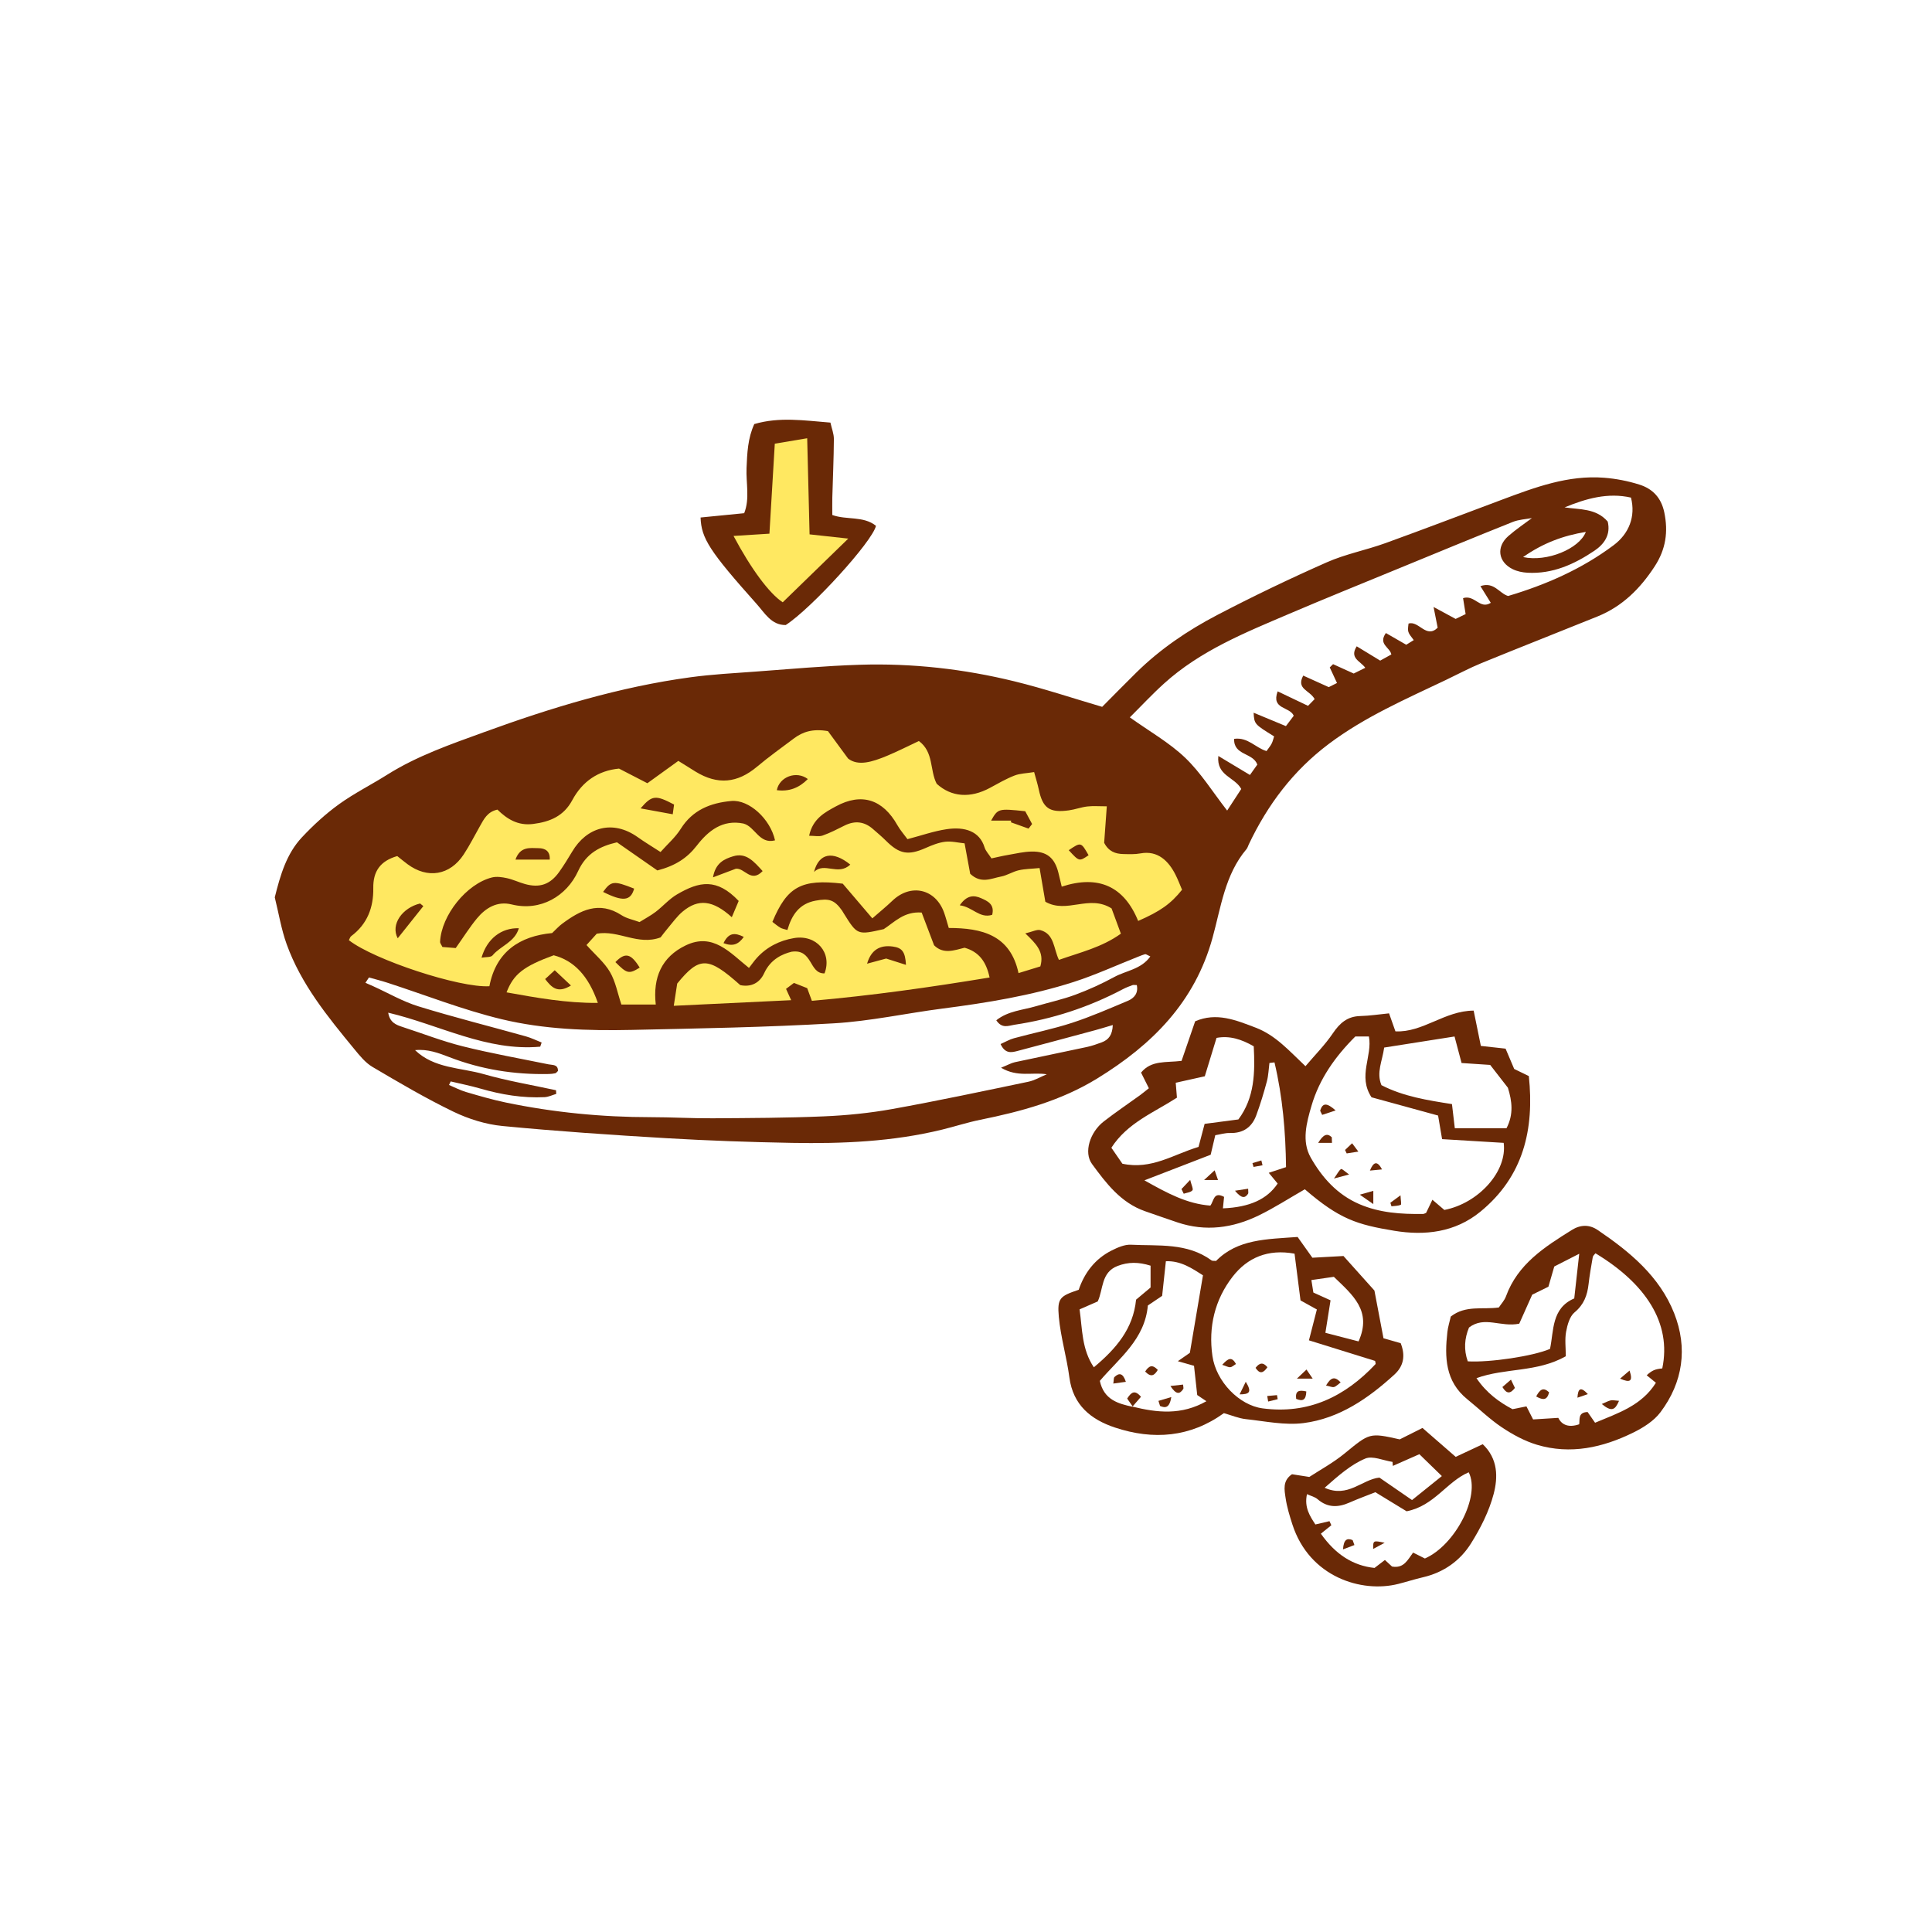 <svg version="1.1" id="svg" xmlns="http://www.w3.org/2000/svg" xmlns:xlink="http://www.w3.org/1999/xlink" x="0px" y="0px"
	 width="200px" height="200px" viewBox="0 0 200 200" enable-background="new 0 0 200 200" xml:space="preserve">
<path class="stroke" fill="#6a2906"  fill-rule="evenodd" clip-rule="evenodd" d="M118.93,112.654c-0.313-0.627-0.547-1.096-0.808-1.618
	c1.068-1.306,2.569-1.014,4.193-1.215c0.433-1.259,0.902-2.631,1.407-4.097c2.207-0.956,4.209-0.127,6.268,0.659
	c2.076,0.794,3.474,2.409,5.152,3.99c0.983-1.162,2.022-2.204,2.831-3.401c0.72-1.065,1.506-1.758,2.838-1.792
	c0.985-0.025,1.968-0.179,2.983-0.279c0.257,0.727,0.449,1.271,0.66,1.863c2.847,0.141,5.082-2.133,8.098-2.146
	c0.252,1.239,0.484,2.377,0.745,3.655c0.777,0.085,1.578,0.174,2.559,0.282c0.263,0.619,0.557,1.312,0.893,2.103
	c0.434,0.211,0.957,0.465,1.515,0.736c0.58,5.511-0.551,10.388-5.021,14.044c-2.615,2.14-5.736,2.495-8.913,1.97
	c-3.872-0.639-5.666-1.202-9.255-4.294c-1.603,0.918-3.129,1.906-4.752,2.698c-2.694,1.315-5.52,1.711-8.435,0.729
	c-1.122-0.377-2.239-0.769-3.359-1.159c-2.499-0.873-4.019-2.885-5.485-4.887c-0.875-1.195-0.224-3.285,1.22-4.406
	c1.214-0.943,2.49-1.803,3.737-2.705C118.279,113.183,118.544,112.959,118.93,112.654z M140.302,107.296
	c-2.092,2.088-3.72,4.388-4.536,7.174c-0.517,1.766-1.036,3.674-0.081,5.36c1.166,2.056,2.733,3.827,5.025,4.817
	c2.125,0.917,4.341,1.049,6.597,1.023c0.109-0.002,0.22-0.077,0.325-0.115c0.189-0.396,0.377-0.789,0.65-1.357
	c0.5,0.428,0.868,0.743,1.237,1.056c3.54-0.689,6.536-3.999,6.141-6.946c-2.066-0.125-4.163-0.251-6.375-0.385
	c-0.162-0.958-0.296-1.742-0.414-2.442c-2.436-0.667-4.756-1.304-6.891-1.89c-1.457-2.207,0.119-4.259-0.271-6.295
	C141.185,107.296,140.729,107.296,140.302,107.296z M124.072,118.727c0.24-0.907,0.432-1.63,0.631-2.385
	c1.196-0.156,2.299-0.301,3.495-0.458c1.69-2.267,1.728-4.877,1.589-7.572c-1.259-0.725-2.496-1.124-3.852-0.87
	c-0.433,1.414-0.838,2.74-1.215,3.974c-1.176,0.261-2.087,0.465-3.008,0.669c0.045,0.559,0.085,1.06,0.124,1.546
	c-2.416,1.56-5.126,2.603-6.787,5.184c0.445,0.645,0.835,1.208,1.14,1.652C119.207,121.119,121.49,119.495,124.072,118.727z
	 M143.289,108.443c-0.193,1.418-0.828,2.566-0.283,3.892c2.266,1.17,4.764,1.564,7.301,1.961c0.099,0.833,0.188,1.576,0.295,2.5
	c1.83,0,3.61,0,5.35,0c0.759-1.448,0.57-2.826,0.145-4.195c-0.619-0.797-1.227-1.58-1.834-2.361
	c-0.967-0.064-1.898-0.126-2.961-0.197c-0.24-0.908-0.461-1.733-0.729-2.746C148.164,107.676,145.798,108.048,143.289,108.443z
	 M131.934,109.978c-0.175,0.02-0.348,0.041-0.523,0.061c-0.083,0.633-0.1,1.284-0.262,1.895c-0.318,1.187-0.674,2.369-1.1,3.521
	c-0.454,1.235-1.358,1.872-2.729,1.833c-0.505-0.014-1.017,0.148-1.515,0.228c-0.165,0.702-0.298,1.271-0.477,2.022
	c-2.102,0.812-4.274,1.651-6.859,2.65c2.391,1.348,4.42,2.435,6.825,2.616c0.375-0.475,0.318-1.492,1.422-0.905
	c-0.037,0.365-0.077,0.772-0.12,1.189c2.766-0.112,4.582-0.944,5.666-2.567c-0.262-0.317-0.531-0.642-0.92-1.112
	c0.658-0.217,1.128-0.371,1.788-0.588C133.087,117.188,132.783,113.551,131.934,109.978z"/>
<path class="stroke" fill="#6a2906"  fill-rule="evenodd" clip-rule="evenodd" d="M125.888,130.53c2.227-2.267,5.228-2.245,8.44-2.48
	c0.443,0.622,0.932,1.309,1.529,2.149c0.885-0.048,1.993-0.109,3.219-0.177c0.968,1.082,1.947,2.174,3.203,3.574
	c0.258,1.366,0.588,3.096,0.938,4.939c0.525,0.15,1.133,0.324,1.781,0.51c0.497,1.259,0.332,2.351-0.65,3.249
	c-2.708,2.472-5.709,4.548-9.402,5.022c-1.943,0.248-3.985-0.194-5.974-0.408c-0.754-0.081-1.48-0.396-2.275-0.62
	c-3.477,2.508-7.309,2.808-11.278,1.49c-2.479-0.823-4.338-2.317-4.717-5.186c-0.277-2.102-0.901-4.165-1.094-6.27
	c-0.177-1.95,0.121-2.152,2.058-2.803c0.597-1.754,1.684-3.199,3.401-4.064c0.62-0.311,1.344-0.635,2.005-0.602
	c2.851,0.144,5.824-0.229,8.35,1.627C125.501,130.541,125.65,130.509,125.888,130.53z M117.281,145.635l-0.04-0.02
	c2.542,0.625,5.054,0.913,7.646-0.562c-0.507-0.34-0.829-0.557-0.951-0.64c-0.126-1.149-0.231-2.109-0.332-3.027
	c-0.577-0.164-0.997-0.284-1.676-0.476c0.654-0.455,1.101-0.765,1.246-0.866c0.479-2.826,0.908-5.366,1.357-8.025
	c-1.103-0.698-2.288-1.524-3.84-1.456c-0.143,1.325-0.273,2.539-0.387,3.584c-0.654,0.441-1.086,0.731-1.479,0.997
	c-0.312,3.515-2.979,5.461-4.971,7.804C114.274,144.896,115.739,145.315,117.281,145.635z M135.501,138.751
	c0.305-1.186,0.562-2.187,0.821-3.194c-0.657-0.365-1.21-0.671-1.693-0.939c-0.213-1.684-0.412-3.25-0.617-4.838
	c-2.744-0.505-4.878,0.404-6.408,2.376c-1.848,2.382-2.525,5.202-2.094,8.215c0.377,2.636,2.756,5.102,5.199,5.424
	c4.728,0.624,8.511-1.204,11.679-4.576c0.048-0.051-0.022-0.213-0.039-0.338C140.112,140.186,137.871,139.489,135.501,138.751z
	 M119.107,133.282c0-0.765,0-1.499,0-2.26c-1.242-0.389-2.305-0.396-3.416,0.03c-1.727,0.663-1.463,2.419-2.055,3.673
	c-0.641,0.281-1.225,0.536-1.878,0.821c0.29,2.049,0.216,4.125,1.477,5.997c2.296-1.917,4.073-3.981,4.371-7.001
	C118.066,134.156,118.517,133.778,119.107,133.282z M137.204,137.971c1.214,0.315,2.368,0.615,3.433,0.891
	c1.418-3.169-0.609-4.804-2.558-6.686c-0.663,0.095-1.44,0.208-2.325,0.335c0.095,0.599,0.155,0.978,0.205,1.292
	c0.585,0.265,1.061,0.481,1.779,0.807C137.578,135.618,137.416,136.635,137.204,137.971z"/>
<path class="stroke" fill="#6a2906"  fill-rule="evenodd" clip-rule="evenodd" d="M150.185,136.287c1.54-1.201,3.284-0.698,4.974-0.938
	c0.241-0.368,0.584-0.726,0.738-1.151c1.215-3.344,4-5.111,6.808-6.865c0.896-0.561,1.817-0.59,2.677-0.008
	c3.321,2.247,6.416,4.799,7.927,8.622c1.418,3.587,0.919,7.146-1.426,10.256c-0.677,0.898-1.767,1.586-2.804,2.096
	c-3.16,1.556-6.502,2.303-9.978,1.262c-1.28-0.384-2.513-1.059-3.631-1.805c-1.269-0.85-2.379-1.938-3.575-2.904
	c-2.288-1.851-2.359-4.357-2.062-6.965C149.891,137.369,150.055,136.862,150.185,136.287z M162.09,140.4
	c-3.001,1.69-6.256,1.184-9.247,2.266c1.043,1.54,2.354,2.483,3.731,3.212c0.578-0.116,1.019-0.204,1.443-0.289
	c0.232,0.453,0.413,0.809,0.689,1.35c0.811-0.051,1.638-0.102,2.609-0.162c0.369,0.766,1.121,1.025,2.162,0.664
	c0.082-0.478-0.156-1.234,0.87-1.27c0.213,0.306,0.462,0.662,0.774,1.111c2.375-0.998,4.815-1.771,6.297-4.136
	c-0.338-0.276-0.643-0.524-0.954-0.779c0.565-0.51,0.857-0.634,1.614-0.708c0.992-4.726-1.762-8.81-6.916-11.918
	c-0.088,0.118-0.254,0.245-0.28,0.396c-0.163,0.93-0.327,1.861-0.434,2.799c-0.131,1.158-0.482,2.115-1.45,2.92
	c-0.508,0.421-0.745,1.296-0.877,2.009C161.977,138.659,162.09,139.5,162.09,140.4z M151.944,140.926
	c2.284,0.133,6.759-0.535,8.513-1.288c0.404-1.888,0.137-4.208,2.508-5.225c0.165-1.479,0.318-2.857,0.517-4.626
	c-1.135,0.582-1.897,0.971-2.585,1.322c-0.223,0.769-0.402,1.388-0.605,2.091c-0.608,0.299-1.23,0.605-1.679,0.825
	c-0.519,1.159-0.96,2.15-1.341,3.001c-1.9,0.401-3.597-0.83-5.2,0.398C151.601,138.547,151.515,139.729,151.944,140.926z"/>
<path class="stroke" fill="#6a2906"  fill-rule="evenodd" clip-rule="evenodd" d="M144.9,149.004c0.879-0.442,1.604-0.807,2.353-1.183
	c1.199,1.043,2.305,2.004,3.441,2.993c0.943-0.441,1.839-0.86,2.798-1.31c1.595,1.513,1.583,3.43,1.129,5.155
	c-0.471,1.794-1.355,3.539-2.348,5.122c-1.123,1.792-2.827,3-4.958,3.495c-0.862,0.2-1.708,0.475-2.567,0.692
	c-3.801,0.961-9.194-0.708-10.957-6.147c-0.29-0.898-0.57-1.815-0.706-2.745c-0.123-0.843-0.336-1.792,0.661-2.463
	c0.471,0.073,0.988,0.154,1.793,0.28c1.1-0.72,2.459-1.455,3.635-2.417C141.782,148.342,141.746,148.295,144.9,149.004z
	 M147.504,161.335c3.146-1.379,5.778-6.477,4.537-8.924c-2.273,0.968-3.571,3.482-6.43,4.037c-0.921-0.562-2.012-1.228-3.234-1.974
	c-0.833,0.331-1.771,0.671-2.682,1.073c-1.181,0.52-2.266,0.545-3.301-0.352c-0.273-0.237-0.674-0.328-1.096-0.521
	c-0.302,1.386,0.317,2.287,0.869,3.138c0.584-0.135,1.021-0.238,1.459-0.34c0.065,0.141,0.131,0.28,0.195,0.42
	c-0.361,0.292-0.724,0.583-1.086,0.875c1.523,2.158,3.332,3.311,5.555,3.545c0.368-0.281,0.724-0.555,1.076-0.824
	c0.33,0.304,0.579,0.534,0.736,0.679c1.234,0.22,1.619-0.696,2.181-1.444C146.742,160.952,147.137,161.15,147.504,161.335z
	 M144.186,151.75c-0.01-0.138-0.022-0.276-0.033-0.414c-0.951-0.142-2.061-0.664-2.82-0.345c-1.473,0.619-2.738,1.723-4.207,3.023
	c2.42,1.092,3.878-0.875,5.672-1.053c1.099,0.756,2.2,1.515,3.375,2.324c1.05-0.844,1.948-1.565,3.088-2.482
	c-0.924-0.898-1.667-1.62-2.329-2.265C145.878,151.003,145.033,151.377,144.186,151.75z"/>
<path class="stroke" fill="#6a2906"  fill-rule="evenodd" clip-rule="evenodd" d="M72.523,53.572c1.539-0.152,2.979-0.294,4.515-0.446
	c0.601-1.511,0.177-3.117,0.244-4.682c0.067-1.538,0.122-3.058,0.8-4.544c2.596-0.766,5.155-0.371,7.883-0.153
	c0.134,0.609,0.361,1.159,0.357,1.708c-0.012,2.007-0.105,4.014-0.16,6.021c-0.016,0.587-0.002,1.175-0.002,1.836
	c1.473,0.538,3.209,0.072,4.521,1.12c-0.369,1.624-6.656,8.531-9.342,10.271c-1.479,0.023-2.172-1.238-2.993-2.157
	C73.455,57.062,72.598,55.736,72.523,53.572z"/>
<path class="stroke" fill="#6a2906"  fill-rule="evenodd" clip-rule="evenodd" d="M172.285,53.034c-0.322-1.53-1.22-2.442-2.583-2.871
	c-1.177-0.371-2.42-0.613-3.649-0.708c-3.71-0.289-7.112,0.981-10.504,2.248c-4.049,1.512-8.082,3.059-12.146,4.527
	c-2.001,0.723-4.13,1.128-6.064,1.985c-3.842,1.698-7.636,3.518-11.357,5.463c-3.04,1.589-5.886,3.518-8.352,5.946
	c-1.212,1.194-2.403,2.412-3.533,3.548c-3.054-0.897-6.026-1.892-9.061-2.635c-5.252-1.288-10.608-1.891-16.019-1.722
	c-3.602,0.112-7.197,0.445-10.795,0.707c-2.245,0.164-4.499,0.285-6.727,0.586c-7.362,0.998-14.422,3.148-21.387,5.685
	c-3.452,1.257-6.914,2.444-10.047,4.418c-1.648,1.038-3.408,1.914-4.981,3.05c-1.382,0.999-2.662,2.176-3.83,3.423
	c-1.581,1.689-2.226,3.875-2.806,6.21c0.408,1.649,0.673,3.3,1.229,4.846c1.49,4.141,4.241,7.504,6.994,10.849
	c0.561,0.682,1.151,1.422,1.891,1.858c2.752,1.624,5.513,3.25,8.385,4.637c1.574,0.759,3.352,1.314,5.081,1.48
	c5.656,0.546,11.331,0.929,17.004,1.263c4.317,0.254,8.642,0.405,12.964,0.483c5.22,0.095,10.425-0.125,15.53-1.372
	c1.323-0.323,2.624-0.749,3.956-1.019c4.24-0.859,8.333-1.96,12.108-4.277c5.709-3.505,10.104-7.915,11.935-14.562
	c0.873-3.162,1.277-6.529,3.514-9.181c0.111-0.132,0.159-0.317,0.234-0.478c1.952-4.118,4.6-7.641,8.291-10.415
	c3.733-2.806,7.961-4.636,12.124-6.621c1.226-0.584,2.427-1.23,3.681-1.744c3.997-1.636,8.019-3.212,12.021-4.832
	c2.569-1.041,4.421-2.893,5.913-5.19C172.435,56.874,172.712,55.069,172.285,53.034z M164.166,55.063
	c-0.68,1.753-4.039,3.14-6.497,2.605C159.736,56.219,161.821,55.446,164.166,55.063z M115.359,101.134
	c-1.297,0.706-2.656,1.325-4.039,1.838c-1.33,0.493-2.729,0.793-4.091,1.195c-1.369,0.403-2.873,0.48-4.093,1.452
	c0.594,0.904,1.268,0.556,1.864,0.466c3.962-0.589,7.714-1.821,11.257-3.693c0.312-0.165,0.647-0.288,0.98-0.411
	c0.1-0.037,0.227-0.005,0.445-0.005c0.174,0.841-0.268,1.354-0.941,1.635c-1.902,0.798-3.801,1.632-5.76,2.271
	c-1.965,0.642-4.008,1.051-6.007,1.594c-0.466,0.126-0.896,0.383-1.394,0.603c0.475,1.036,1.133,0.879,1.76,0.714
	c2.687-0.708,5.368-1.431,8.051-2.153c0.549-0.148,1.094-0.321,1.804-0.53c-0.04,1.016-0.421,1.524-1.139,1.792
	c-0.5,0.185-1.006,0.366-1.524,0.478c-2.488,0.537-4.981,1.04-7.466,1.577c-0.374,0.081-0.72,0.283-1.437,0.574
	c1.715,1.016,3.216,0.438,4.734,0.678c-0.636,0.264-1.249,0.634-1.91,0.772c-4.692,0.979-9.381,1.978-14.097,2.827
	c-2.327,0.419-4.702,0.656-7.064,0.757c-3.84,0.165-7.687,0.176-11.532,0.2c-2.131,0.014-4.265-0.115-6.398-0.115
	c-5.053-0.001-10.054-0.49-14.998-1.517c-1.389-0.289-2.758-0.689-4.121-1.089c-0.605-0.178-1.174-0.48-1.762-0.727
	c0.059-0.123,0.117-0.245,0.175-0.368c1.026,0.244,2.062,0.448,3.075,0.742c2.175,0.629,4.38,0.996,6.646,0.886
	c0.405-0.019,0.803-0.219,1.204-0.336c-0.007-0.126-0.014-0.253-0.021-0.379c-2.5-0.545-5.034-0.966-7.49-1.669
	c-2.402-0.687-5.12-0.571-7.102-2.481c1.28-0.137,2.422,0.287,3.554,0.725c3.304,1.277,6.731,1.818,10.264,1.744
	c0.233-0.005,0.472-0.025,0.698-0.077c0.096-0.021,0.168-0.143,0.275-0.239c0.01-0.694-0.541-0.596-0.979-0.685
	c-2.957-0.605-5.935-1.132-8.86-1.862c-2.12-0.529-4.172-1.332-6.255-2.008c-0.675-0.22-1.315-0.466-1.478-1.478
	c5.311,1.255,10.192,4.023,15.736,3.52c0.049-0.143,0.099-0.288,0.147-0.431c-0.542-0.215-1.071-0.48-1.63-0.635
	c-3.705-1.037-7.44-1.974-11.116-3.106c-1.62-0.499-3.125-1.376-4.681-2.082c-0.271-0.122-0.543-0.239-0.814-0.358
	c0.122-0.184,0.244-0.368,0.365-0.552c0.634,0.179,1.275,0.338,1.901,0.541c3.938,1.276,7.814,2.811,11.827,3.778
	c4.383,1.056,8.929,1.208,13.439,1.11c6.986-0.152,13.979-0.273,20.952-0.682c3.771-0.22,7.501-1.044,11.258-1.529
	c4.589-0.593,9.15-1.333,13.562-2.749c2.242-0.72,4.398-1.713,6.593-2.581c0.272-0.107,0.542-0.224,0.821-0.297
	c0.085-0.022,0.202,0.083,0.534,0.233C118.139,100.345,116.569,100.475,115.359,101.134z M167.035,56.445
	c-3.312,2.479-7.033,4.098-10.916,5.252c-0.932-0.274-1.442-1.514-2.867-1.02c0.43,0.689,0.741,1.191,1.073,1.727
	c-1.134,0.727-1.654-0.869-2.87-0.485c0.077,0.476,0.16,0.994,0.266,1.652c-0.307,0.147-0.705,0.34-1.035,0.499
	c-0.709-0.384-1.301-0.704-2.284-1.236c0.195,0.989,0.308,1.56,0.425,2.146c-1.19,1.172-1.949-0.76-3.016-0.428
	c-0.109,0.871-0.109,0.871,0.539,1.712c-0.28,0.173-0.551,0.34-0.777,0.481c-0.765-0.44-1.439-0.828-2.108-1.213
	c-0.821,1.171,0.411,1.459,0.567,2.217c-0.395,0.219-0.792,0.438-1.154,0.638c-0.861-0.524-1.644-1-2.431-1.48
	c-0.788,1.236,0.392,1.528,0.887,2.224c-0.506,0.251-0.902,0.447-1.198,0.593c-0.809-0.367-1.472-0.668-2.137-0.969
	c-0.113,0.112-0.229,0.224-0.343,0.336c0.241,0.517,0.481,1.033,0.75,1.613c-0.304,0.152-0.605,0.304-0.853,0.428
	c-0.928-0.419-1.77-0.799-2.643-1.194c-0.759,1.408,0.684,1.503,1.181,2.435c-0.236,0.243-0.507,0.517-0.684,0.696
	c-1.23-0.588-2.156-1.029-3.144-1.5c-0.692,1.894,1.244,1.551,1.666,2.527c-0.235,0.312-0.504,0.665-0.811,1.072
	c-1.138-0.472-2.198-0.912-3.344-1.387c0.073,1.182,0.073,1.182,2.121,2.45c-0.077,0.233-0.132,0.509-0.256,0.75
	c-0.133,0.256-0.326,0.481-0.529,0.77c-1.131-0.331-1.926-1.463-3.352-1.265c-0.067,1.74,1.952,1.407,2.4,2.665
	c-0.197,0.276-0.457,0.64-0.765,1.074c-1.066-0.641-2.051-1.232-3.272-1.966c-0.205,2.067,1.697,2.166,2.373,3.415
	c-0.445,0.682-0.941,1.444-1.459,2.237c-1.499-1.927-2.719-3.909-4.344-5.466c-1.64-1.57-3.682-2.719-5.731-4.183
	c1.143-1.135,2.291-2.372,3.538-3.5c3.758-3.405,8.393-5.27,12.964-7.221c3.697-1.578,7.425-3.086,11.144-4.615
	c3.992-1.643,7.983-3.292,11.994-4.894c0.614-0.246,1.316-0.28,1.982-0.398c-0.816,0.612-1.668,1.184-2.434,1.854
	c-1.284,1.124-1.07,2.696,0.456,3.438c0.459,0.223,1.008,0.335,1.522,0.363c2.598,0.145,4.852-0.877,6.928-2.277
	c0.991-0.667,1.711-1.639,1.376-3.019c-1.204-1.39-2.899-1.232-4.464-1.468c2.228-0.919,4.488-1.556,6.873-1.013
	C169.335,53.458,168.645,55.241,167.035,56.445z"/>
<path class="stroke" fill="#6a2906"  fill-rule="evenodd" clip-rule="evenodd" d="M138.264,114.953c-0.679,0.223-1.042,0.343-1.393,0.458
	c-0.12-0.274-0.226-0.396-0.199-0.475C136.931,114.154,137.353,114.143,138.264,114.953z"/>
<path class="stroke" fill="#6a2906"  fill-rule="evenodd" clip-rule="evenodd" d="M137.885,118.31c-0.402,0-0.806,0-1.428,0c0.539-0.885,0.934-1.031,1.41-0.582
	C137.873,117.922,137.879,118.116,137.885,118.31z"/>
<path class="stroke" fill="#6a2906"  fill-rule="evenodd" clip-rule="evenodd" d="M139.239,119.044c0.218-0.207,0.436-0.413,0.731-0.694
	c0.219,0.293,0.367,0.493,0.645,0.863c-0.534,0.084-0.87,0.137-1.207,0.189C139.352,119.283,139.295,119.164,139.239,119.044z"/>
<path class="stroke" fill="#6a2906"  fill-rule="evenodd" clip-rule="evenodd" d="M143.93,124.509c0.279-0.205,0.559-0.41,1.049-0.77
	c0.023,0.511,0.113,0.944,0.031,0.979c-0.29,0.125-0.639,0.116-0.965,0.157C144.007,124.753,143.968,124.631,143.93,124.509z"/>
<path class="stroke" fill="#6a2906"  fill-rule="evenodd" clip-rule="evenodd" d="M140.763,123.673c0.682-0.192,0.981-0.277,1.402-0.396c0,0.426,0,0.731,0,1.369
	C141.639,124.28,141.342,124.074,140.763,123.673z"/>
<path class="stroke" fill="#6a2906"  fill-rule="evenodd" clip-rule="evenodd" d="M141.813,121.178c0.357-0.873,0.741-1.088,1.255-0.122
	C142.547,121.107,142.18,121.143,141.813,121.178z"/>
<path class="stroke" fill="#6a2906"  fill-rule="evenodd" clip-rule="evenodd" d="M139.661,121.583c-0.577,0.153-0.861,0.229-1.569,0.416
	c0.402-0.564,0.524-0.851,0.74-0.98C138.918,120.967,139.215,121.268,139.661,121.583z"/>
<path class="stroke" fill="#6a2906"  fill-rule="evenodd" clip-rule="evenodd" d="M122.306,123.091c0.239-0.253,0.48-0.507,0.902-0.951
	c0.128,0.534,0.345,0.954,0.231,1.083c-0.188,0.215-0.588,0.243-0.899,0.35C122.461,123.413,122.384,123.251,122.306,123.091z"/>
<path class="stroke" fill="#6a2906"  fill-rule="evenodd" clip-rule="evenodd" d="M127.844,123.263c0.617-0.094,0.973-0.147,1.363-0.207
	c0,0.313,0.043,0.45-0.008,0.523C128.863,124.075,128.506,124.057,127.844,123.263z"/>
<path class="stroke" fill="#6a2906"  fill-rule="evenodd" clip-rule="evenodd" d="M125.738,121.151c0.17,0.484,0.237,0.679,0.352,1.005c-0.443,0-0.771,0-1.444,0
	C125.116,121.722,125.332,121.523,125.738,121.151z"/>
<path class="stroke" fill="#6a2906"  fill-rule="evenodd" clip-rule="evenodd" d="M130.697,120.629c-0.31,0.058-0.621,0.115-0.93,0.172
	c-0.038-0.132-0.076-0.264-0.113-0.396c0.308-0.093,0.613-0.187,0.92-0.279C130.615,120.293,130.656,120.462,130.697,120.629z"/>
<path class="stroke" fill="#6a2906"  fill-rule="evenodd" clip-rule="evenodd" d="M137.27,143.428c0.49-0.815,0.865-1.008,1.516-0.324
	c-0.278,0.205-0.459,0.416-0.684,0.478C137.916,143.634,137.68,143.513,137.27,143.428z"/>
<path class="stroke" fill="#6a2906"  fill-rule="evenodd" clip-rule="evenodd" d="M135.229,144.041c-0.03,0.926-0.391,1.042-1.05,0.771
	C134.072,143.984,134.449,143.865,135.229,144.041z"/>
<path class="stroke" fill="#6a2906"  fill-rule="evenodd" clip-rule="evenodd" d="M134.253,142.717c0.485-0.459,0.697-0.661,0.994-0.943
	c0.21,0.309,0.35,0.513,0.643,0.943C135.305,142.717,134.958,142.717,134.253,142.717z"/>
<path class="stroke" fill="#6a2906"  fill-rule="evenodd" clip-rule="evenodd" d="M126.523,141.286c0.615-0.677,0.985-0.88,1.424-0.088
	c-0.218,0.132-0.393,0.312-0.584,0.334C127.17,141.555,126.956,141.422,126.523,141.286z"/>
<path class="stroke" fill="#6a2906"  fill-rule="evenodd" clip-rule="evenodd" d="M131.203,141.534c-0.428,0.629-0.801,0.727-1.229,0.065
	C130.377,141.074,130.75,140.984,131.203,141.534z"/>
<path class="stroke" fill="#6a2906"  fill-rule="evenodd" clip-rule="evenodd" d="M128.96,143.041c0.686,1.109,0.349,1.299-0.636,1.304
	C128.534,143.917,128.676,143.625,128.96,143.041z"/>
<path class="stroke" fill="#6a2906"  fill-rule="evenodd" clip-rule="evenodd" d="M131.184,144.514c0.336-0.031,0.673-0.062,1.009-0.092
	c0.024,0.14,0.05,0.28,0.073,0.421c-0.328,0.082-0.657,0.163-0.987,0.244C131.248,144.896,131.216,144.705,131.184,144.514z"/>
<path class="stroke" fill="#6a2906"  fill-rule="evenodd" clip-rule="evenodd" d="M117.281,145.635c-0.195-0.28-0.39-0.56-0.596-0.855
	c0.41-0.644,0.779-0.954,1.429-0.184c-0.312,0.354-0.601,0.68-0.88,1.013C117.241,145.616,117.281,145.635,117.281,145.635z"/>
<path class="stroke" fill="#6a2906"  fill-rule="evenodd" clip-rule="evenodd" d="M119.922,145.018c0.381-0.113,0.763-0.226,1.332-0.395
	c-0.187,1.16-0.632,1.145-1.166,0.922C120.033,145.37,119.977,145.194,119.922,145.018z"/>
<path class="stroke" fill="#6a2906"  fill-rule="evenodd" clip-rule="evenodd" d="M118.547,141.984c0.416-0.663,0.784-0.729,1.308-0.171
	C119.498,142.395,119.166,142.615,118.547,141.984z"/>
<path class="stroke" fill="#6a2906"  fill-rule="evenodd" clip-rule="evenodd" d="M116.547,143.042c-0.467,0.066-0.834,0.118-1.298,0.184
	c0.06-0.367,0.028-0.59,0.124-0.68C115.873,142.076,116.25,142.148,116.547,143.042z"/>
<path class="stroke" fill="#6a2906"  fill-rule="evenodd" clip-rule="evenodd" d="M121.16,143.478c0.624-0.071,0.964-0.109,1.31-0.148
	c0.017,0.242,0.07,0.38,0.023,0.451C122.115,144.368,121.742,144.363,121.16,143.478z"/>
<path class="stroke" fill="#6a2906"  fill-rule="evenodd" clip-rule="evenodd" d="M159.025,144.56c0.411-0.776,0.762-0.965,1.339-0.426
	C160.162,144.94,159.768,144.981,159.025,144.56z"/>
<path class="stroke" fill="#6a2906"  fill-rule="evenodd" clip-rule="evenodd" d="M156.413,142.821c0.222,0.462,0.316,0.661,0.41,0.855
	c-0.454,0.597-0.843,0.669-1.295-0.091C155.768,143.378,156.01,143.17,156.413,142.821z"/>
<path class="stroke" fill="#6a2906"  fill-rule="evenodd" clip-rule="evenodd" d="M167.601,145.014c-0.403,0.953-0.764,1.175-1.785,0.329
	c0.39-0.164,0.647-0.312,0.925-0.377C166.936,144.919,167.156,144.983,167.601,145.014z"/>
<path class="stroke" fill="#6a2906"  fill-rule="evenodd" clip-rule="evenodd" d="M168.689,141.88c0.394,1.149,0.033,1.28-0.979,0.835
	C168.138,142.351,168.413,142.116,168.689,141.88z"/>
<path class="stroke" fill="#6a2906"  fill-rule="evenodd" clip-rule="evenodd" d="M164.375,144.319c-0.315,0.107-0.629,0.215-1.079,0.37
	C163.355,143.735,163.619,143.505,164.375,144.319z"/>
<path class="stroke" fill="#6a2906"  fill-rule="evenodd" clip-rule="evenodd" d="M140.209,159.941c-0.334,0.127-0.668,0.255-1.182,0.451
	c0.074-1.052,0.428-1.189,0.997-0.961C140.086,159.6,140.148,159.771,140.209,159.941z"/>
<path class="stroke" fill="#6a2906"  fill-rule="evenodd" clip-rule="evenodd" d="M143.339,159.708c-0.6,0.321-0.866,0.465-1.19,0.638
	C142.145,159.456,142.145,159.456,143.339,159.708z"/>
<path fill-rule="evenodd" clip-rule="evenodd" fill="#ffe861" class="fill" d="M122.365,92.108c-1.174,1.46-2.229,2.215-4.543,3.228
	c-1.461-3.591-4.114-4.789-7.912-3.551c-0.134-0.561-0.234-0.999-0.343-1.435c-0.381-1.534-1.188-2.223-2.767-2.198
	c-0.818,0.013-1.634,0.211-2.445,0.35c-0.568,0.096-1.128,0.233-1.72,0.358c-0.291-0.455-0.601-0.767-0.714-1.14
	c-0.509-1.667-2.033-2.167-3.936-1.881c-1.331,0.2-2.622,0.659-4.044,1.03c-0.368-0.506-0.76-0.945-1.042-1.445
	c-1.496-2.658-3.691-3.403-6.36-1.953c-1.133,0.615-2.403,1.265-2.778,3.046c0.567,0,1.025,0.109,1.397-0.022
	c0.778-0.275,1.521-0.658,2.262-1.03c1.079-0.542,2.06-0.429,2.962,0.367c0.442,0.391,0.902,0.768,1.319,1.186
	c1.408,1.407,2.317,1.563,4.126,0.764c0.645-0.285,1.328-0.562,2.016-0.645c0.655-0.078,1.343,0.101,2.011,0.166
	c0.232,1.265,0.422,2.291,0.581,3.15c1.13,1.074,2.187,0.475,3.188,0.288c0.63-0.117,1.207-0.507,1.838-0.651
	c0.654-0.149,1.344-0.151,2.156-0.231c0.229,1.337,0.422,2.467,0.597,3.487c2.244,1.284,4.517-0.783,6.855,0.692
	c0.244,0.659,0.582,1.576,0.965,2.615c-1.97,1.418-4.203,1.932-6.414,2.714c-0.565-1.177-0.46-2.688-1.925-3.081
	c-0.353-0.094-0.8,0.162-1.557,0.338c1.113,1.066,1.996,1.914,1.558,3.418c-0.641,0.197-1.358,0.417-2.258,0.693
	c-0.846-3.948-3.792-4.672-7.221-4.671c-0.175-0.579-0.306-1.083-0.477-1.57c-0.878-2.494-3.458-3.079-5.37-1.242
	c-0.628,0.603-1.308,1.151-2.066,1.815c-1.159-1.36-2.198-2.576-3.063-3.591c-4.298-0.515-5.768,0.323-7.282,3.957
	c0.264,0.196,0.527,0.427,0.824,0.603c0.188,0.111,0.422,0.142,0.728,0.237c0.454-1.565,1.229-2.724,2.913-3.037
	c1.385-0.257,1.953-0.099,2.744,1.024c0.066,0.098,0.123,0.203,0.185,0.304c1.399,2.238,1.399,2.238,4.132,1.618
	c1.108-0.72,2.1-1.856,3.926-1.716c0.412,1.087,0.844,2.223,1.284,3.387c0.953,0.953,2.062,0.529,3.16,0.254
	c1.465,0.421,2.231,1.407,2.587,3.082c-6.162,1.017-12.221,1.873-18.397,2.415c-0.175-0.476-0.307-0.832-0.484-1.312
	c-0.399-0.159-0.88-0.348-1.371-0.542c-0.286,0.215-0.515,0.386-0.82,0.616c0.171,0.378,0.323,0.713,0.532,1.171
	c-4.023,0.192-7.953,0.38-12.153,0.582c0.142-0.922,0.255-1.649,0.355-2.302c2.312-2.833,3.205-2.805,6.529,0.162
	c1.121,0.23,2.011-0.227,2.47-1.228c0.676-1.475,1.918-2,2.838-2.229c2.231-0.327,1.781,2.29,3.414,2.242
	c0.814-2.139-0.843-4.048-3.163-3.654c-1.479,0.251-2.815,0.912-3.849,2.059c-0.271,0.3-0.502,0.636-0.81,1.03
	c-1.956-1.564-3.718-3.697-6.556-2.329c-2.476,1.193-3.409,3.318-3.092,6.119c-1.324,0-2.523,0-3.56,0
	c-0.398-1.193-0.606-2.385-1.179-3.365c-0.582-0.994-1.521-1.778-2.432-2.795c0.382-0.422,0.753-0.833,1.063-1.175
	c2.278-0.399,4.263,1.261,6.606,0.384c0.182-0.231,0.456-0.608,0.757-0.96c0.497-0.585,0.948-1.23,1.531-1.716
	c1.616-1.346,3.116-1.195,5.085,0.586c0.277-0.652,0.517-1.218,0.713-1.683c-2.268-2.383-4.063-2.038-6.395-0.671
	c-0.807,0.473-1.444,1.225-2.196,1.799c-0.51,0.388-1.085,0.689-1.676,1.059c-0.655-0.243-1.325-0.367-1.852-0.708
	c-2.341-1.521-4.281-0.518-6.171,0.893c-0.331,0.246-0.608,0.562-1.022,0.952c-3.347,0.314-5.811,1.917-6.495,5.503
	c-3.072,0.191-11.935-2.727-14.546-4.764c0.077-0.14,0.122-0.333,0.244-0.424c1.665-1.245,2.314-2.974,2.282-4.969
	c-0.028-1.729,0.716-2.808,2.479-3.315c0.325,0.257,0.683,0.554,1.054,0.831c2.081,1.551,4.399,1.174,5.826-0.997
	c0.616-0.938,1.124-1.947,1.677-2.925c0.409-0.722,0.767-1.493,1.815-1.719c0.98,0.961,2.104,1.688,3.693,1.486
	c1.762-0.223,3.173-0.819,4.054-2.461c1.052-1.962,2.704-3.067,4.84-3.271c0.999,0.516,1.883,0.972,2.936,1.515
	c1.059-0.764,2.09-1.51,3.203-2.313c0.598,0.373,1.189,0.748,1.786,1.113c2.29,1.398,4.331,1.197,6.366-0.515
	c1.221-1.027,2.526-1.954,3.802-2.915c0.94-0.708,1.988-1.034,3.535-0.764c0.493,0.67,1.14,1.552,2.086,2.839
	c1.04,0.816,2.517,0.34,3.961-0.254c1.143-0.47,2.244-1.037,3.365-1.561c1.562,1.153,1.11,3.009,1.845,4.425
	c1.515,1.377,3.473,1.53,5.52,0.422c0.832-0.45,1.656-0.93,2.533-1.272c0.574-0.225,1.238-0.229,2.034-0.359
	c0.187,0.689,0.36,1.233,0.478,1.789c0.41,1.945,1.102,2.451,3.115,2.173c0.643-0.088,1.265-0.327,1.907-0.402
	c0.599-0.07,1.21-0.016,2.023-0.016c-0.105,1.46-0.194,2.674-0.273,3.775c0.466,0.908,1.175,1.148,1.982,1.165
	c0.591,0.013,1.198,0.042,1.774-0.066c1.807-0.337,2.928,0.807,3.635,2.218C121.949,91.066,122.148,91.601,122.365,92.108z
	 M47.177,98.142c0.816-1.15,1.444-2.158,2.195-3.066c0.916-1.105,2.106-1.817,3.593-1.449c2.999,0.743,5.694-0.862,6.881-3.45
	c0.854-1.865,2.281-2.572,4.022-2.981c1.493,1.04,2.925,2.038,4.183,2.913c1.861-0.487,3.079-1.278,4.081-2.572
	c1.185-1.531,2.665-2.729,4.835-2.283c1.209,0.325,1.623,2.167,3.264,1.739c-0.49-2.222-2.697-4.241-4.521-4.075
	c-2.141,0.194-4.006,0.916-5.238,2.882c-0.548,0.875-1.365,1.58-2.094,2.401c-0.9-0.585-1.646-1.028-2.348-1.53
	c-2.607-1.86-5.3-1.04-6.799,1.491c-0.423,0.714-0.863,1.421-1.342,2.097c-0.924,1.303-2.023,1.685-3.558,1.252
	c-0.625-0.176-1.222-0.465-1.854-0.604c-0.504-0.11-1.071-0.193-1.556-0.071c-2.629,0.659-5.232,3.922-5.363,6.655
	c-0.008,0.151,0.135,0.31,0.241,0.541C46.244,98.066,46.699,98.103,47.177,98.142z M78.948,90.174
	c-0.905-0.989-1.701-1.945-3.05-1.532c-0.888,0.271-1.831,0.667-2.088,2.18c0.965-0.363,1.676-0.632,2.359-0.89
	C77.087,89.817,77.73,91.446,78.948,90.174z M53.71,96.091c-1.818-0.054-3.293,1.086-3.863,3.048c0.446-0.083,0.961-0.02,1.14-0.236
	C51.807,97.915,53.291,97.54,53.71,96.091z M106.475,85.777c0.123-0.159,0.246-0.317,0.368-0.475
	c-0.255-0.473-0.507-0.947-0.711-1.323c-2.786-0.293-2.824-0.283-3.532,0.968c0.749,0,1.41,0,2.069,0
	c-0.005,0.059-0.011,0.118-0.017,0.178C105.26,85.342,105.867,85.559,106.475,85.777z M93.786,99.882
	c-0.075-1.371-0.411-1.764-1.355-1.896c-1.352-0.189-2.261,0.356-2.671,1.775c0.745-0.201,1.383-0.374,1.975-0.533
	C92.39,99.437,92.986,99.627,93.786,99.882z M43.825,93.8c-0.111-0.09-0.223-0.181-0.336-0.271
	c-1.839,0.442-3.083,2.171-2.317,3.602C42.098,95.968,42.961,94.884,43.825,93.8z M88.021,89.502
	c-1.817-1.464-3.254-1.187-3.757,0.771C85.322,89.188,86.76,90.709,88.021,89.502z M99.354,93.717
	c1.321,0.163,2.052,1.396,3.357,0.986c0.277-1.099-0.49-1.432-1.154-1.726C100.843,92.661,100.097,92.631,99.354,93.717z
	 M56.908,88.985c0.053-0.869-0.454-1.179-1.168-1.183c-0.871-0.007-1.881-0.214-2.379,1.183
	C54.639,88.985,55.746,88.985,56.908,88.985z M62.431,92.33c2.054,1.03,2.857,0.945,3.215-0.34
	C63.54,91.152,63.268,91.181,62.431,92.33z M66.311,83.683c1.257,0.23,2.25,0.412,3.33,0.61c0.069-0.499,0.106-0.771,0.139-1.007
	C67.866,82.281,67.504,82.301,66.311,83.683z M83.627,80.646c-1.173-0.891-2.937-0.244-3.211,1.152
	C81.697,81.964,82.723,81.561,83.627,80.646z M63.706,99.596c1.203,1.212,1.401,1.257,2.515,0.572
	C65.307,98.691,64.72,98.558,63.706,99.596z M110.636,88.012c1.084,1.181,1.084,1.181,2.053,0.521
	C111.908,87.159,111.901,87.157,110.636,88.012z M74.897,97.635c0.984,0.369,1.552,0.128,2.099-0.648
	C76.076,96.538,75.436,96.518,74.897,97.635z"/>
<path fill-rule="evenodd" clip-rule="evenodd" fill="#ffe861" class="fill" d="M57.318,98.89c2.092,0.546,3.605,2.126,4.571,4.931
	c-3.253,0.028-6.331-0.532-9.452-1.092C53.168,100.83,54.21,100.031,57.318,98.89z M59.104,102.019
	c-0.656-0.618-1.136-1.07-1.678-1.58c-0.417,0.383-0.69,0.635-0.994,0.914C57.105,102.217,57.712,102.878,59.104,102.019z"/>
<path fill-rule="evenodd" clip-rule="evenodd" fill="#ffe861" class="fill" d="M80.207,45.93c1.287-0.215,2.206-0.369,3.353-0.562
	c0.081,3.312,0.161,6.525,0.247,9.949c1.362,0.148,2.537,0.277,4.006,0.438c-2.429,2.36-4.617,4.486-6.785,6.593
	c-1.391-0.908-3.281-3.462-5.093-6.868c1.223-0.078,2.358-0.149,3.716-0.235C79.835,52.163,80.019,49.083,80.207,45.93z"/>
</svg>
